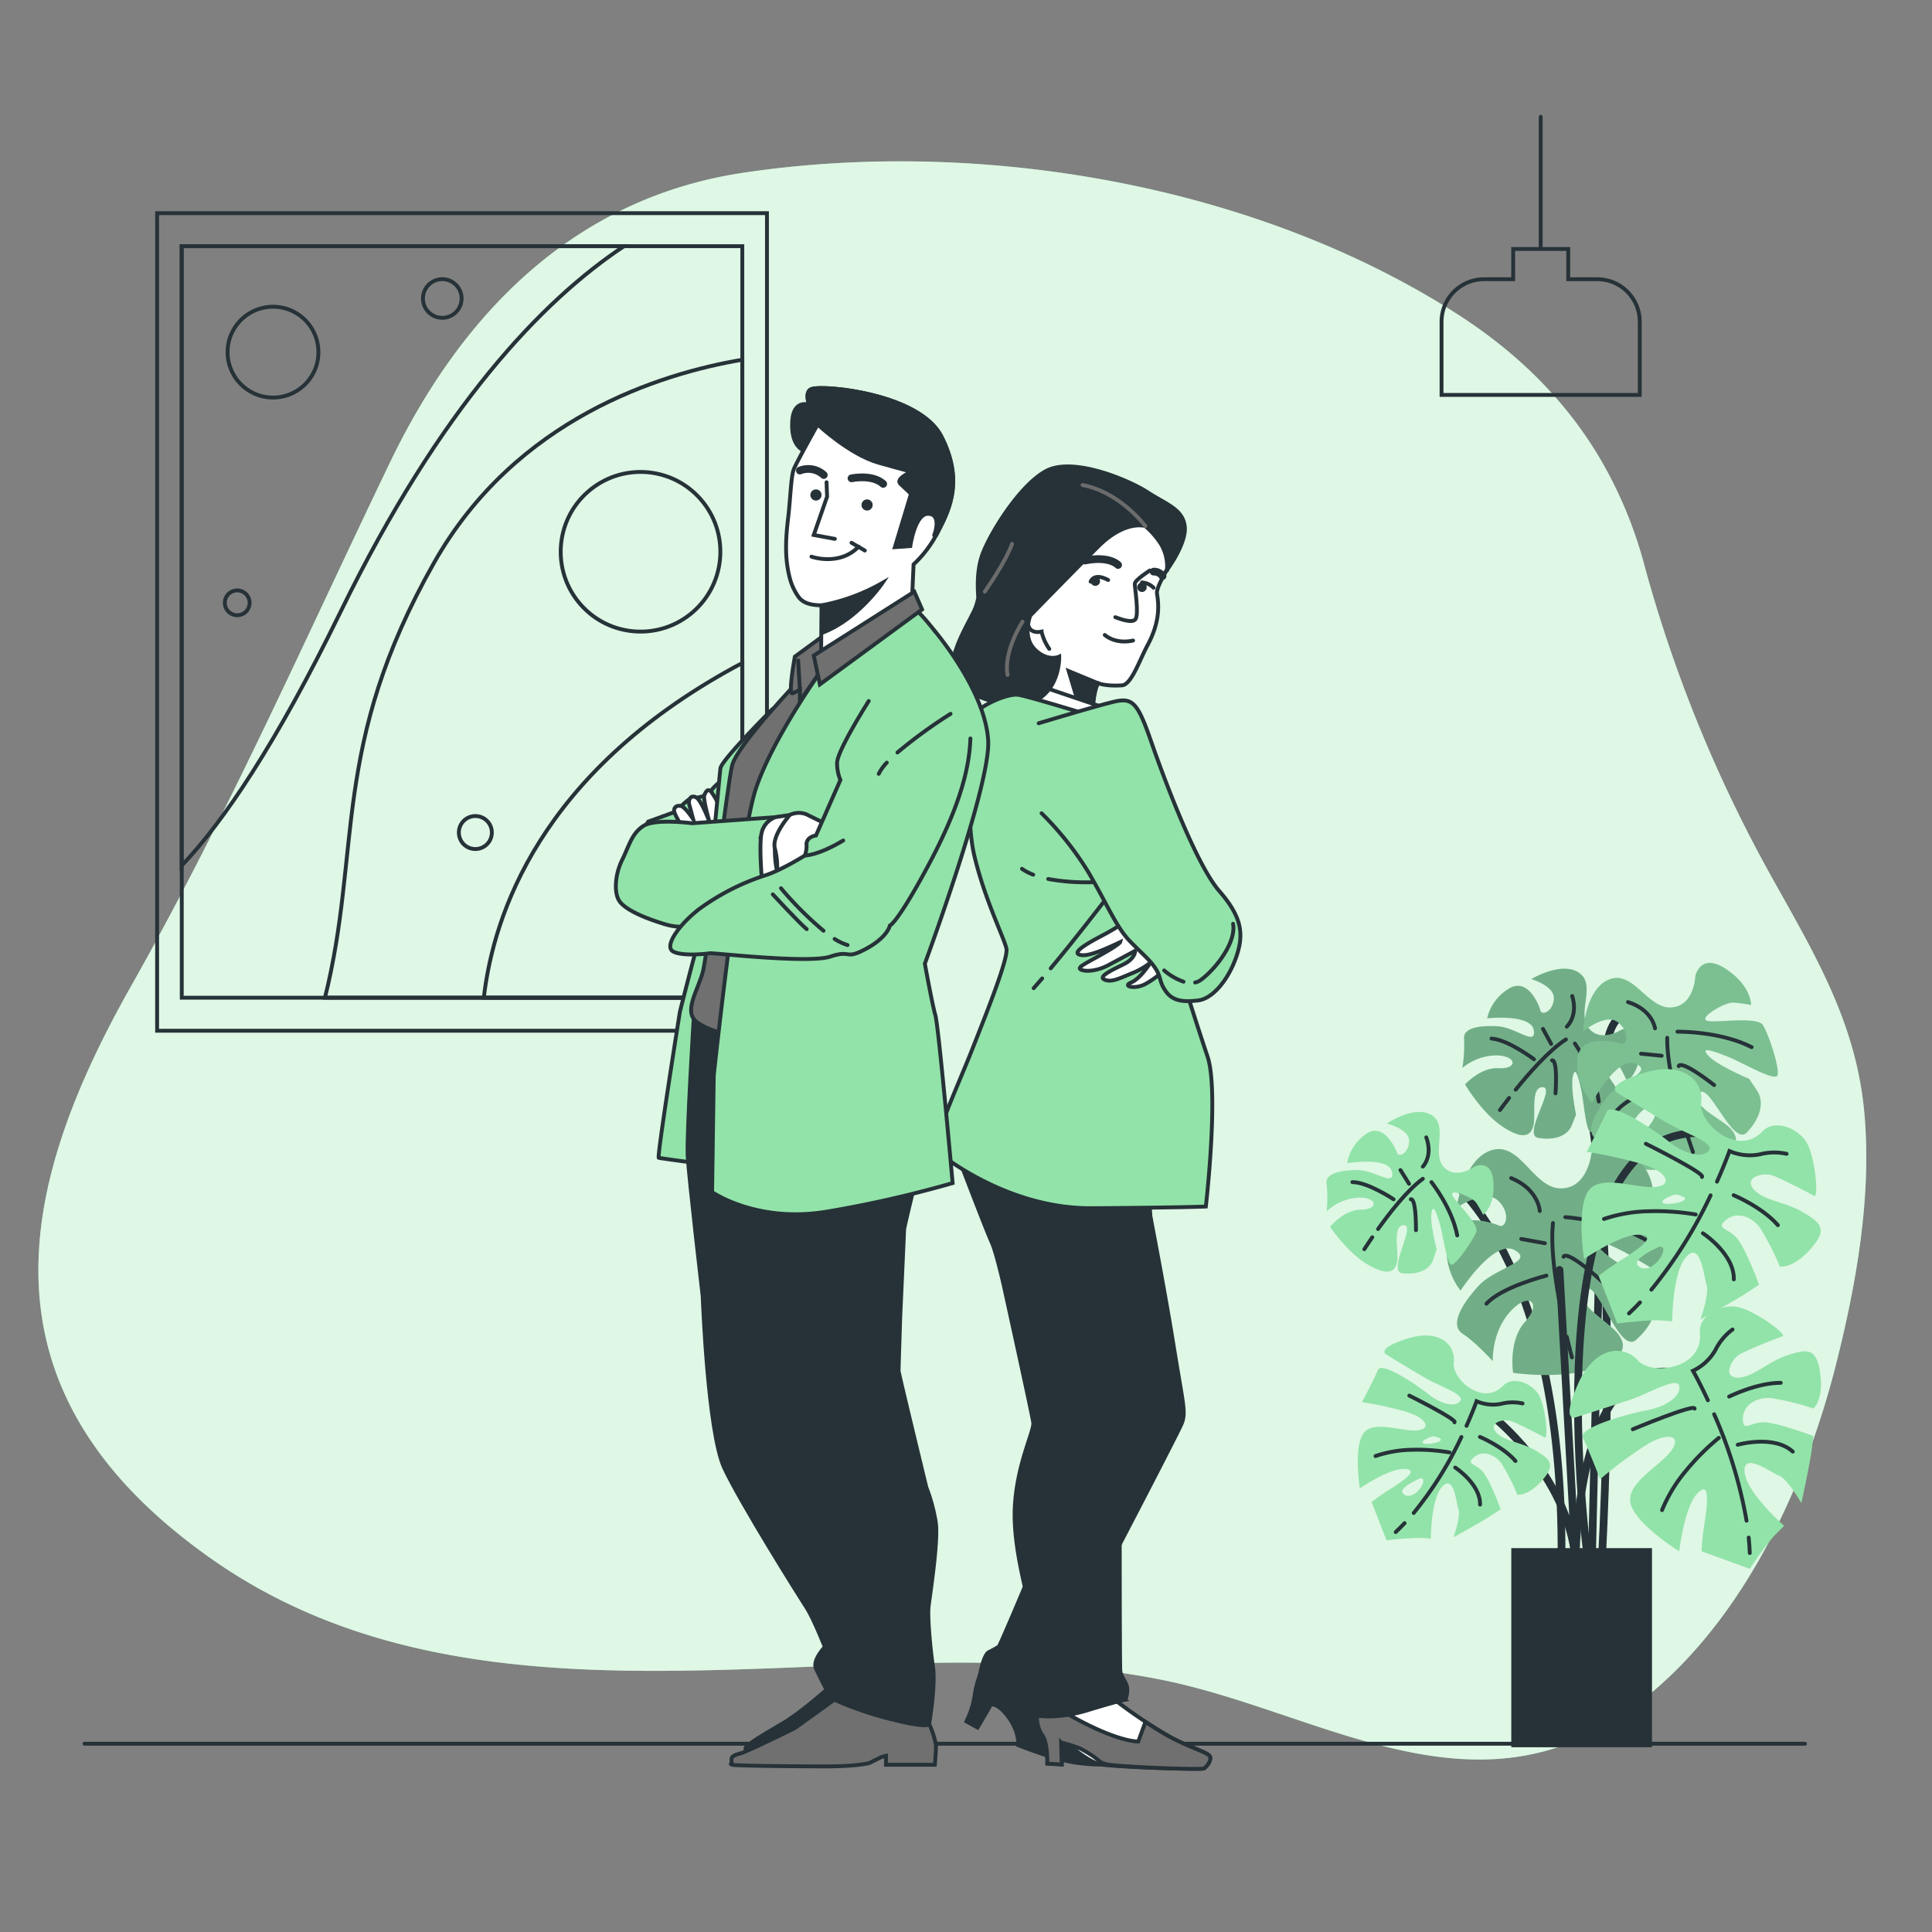 <svg xmlns="http://www.w3.org/2000/svg" viewBox="0 0 500 500"><rect x="0" y="0" width="500" height="500" fill="#808080" stroke="none"/><g id="background-simple"><path d="M414.22,118.91c-8.89-15.13-21.33-27.51-37.06-37.61C324.79,47.67,253.61,35.56,192.42,44.7c-43.71,6.52-72.85,36.24-91.5,75-22,45.75-42,91.26-67.1,135.69-28.78,51-41.69,104,20.85,148,54.12,38.08,122,28.2,184,27,20.56-.41,41.27.27,61.5,4.25,40.2,7.91,79.24,36,118.78,9.77,30.05-20,47.75-57.64,56.33-91.78,5.11-20.35,9.13-42.8,7.23-64.39-2.07-23.66-13-41.48-24.21-61.63a359.15,359.15,0,0,1-32.78-80.48A110.36,110.36,0,0,0,414.22,118.91Z" style="fill:#92E3A9"></path><path d="M414.22,118.91c-8.89-15.13-21.33-27.51-37.06-37.61C324.79,47.67,253.61,35.56,192.42,44.7c-43.71,6.52-72.85,36.24-91.5,75-22,45.75-42,91.26-67.1,135.69-28.78,51-41.69,104,20.85,148,54.12,38.08,122,28.2,184,27,20.56-.41,41.27.27,61.5,4.25,40.2,7.91,79.24,36,118.78,9.77,30.05-20,47.75-57.64,56.33-91.78,5.11-20.35,9.13-42.8,7.23-64.39-2.07-23.66-13-41.48-24.21-61.63a359.15,359.15,0,0,1-32.78-80.48A110.36,110.36,0,0,0,414.22,118.91Z" style="fill:#fff;opacity:0.7"></path></g><g id="Floor"><line x1="21.86" y1="451.28" x2="467.13" y2="451.28" style="fill:none;stroke:#263238;stroke-linecap:round;stroke-miterlimit:10"></line></g><g id="Picture"><rect x="40.66" y="55.16" width="157.83" height="211.59" style="fill:none;stroke:#263238;stroke-linecap:round;stroke-miterlimit:10"></rect><rect x="47.04" y="63.71" width="145.07" height="194.49" style="fill:none;stroke:#263238;stroke-linecap:round;stroke-miterlimit:10"></rect><path d="M47,224.05c10.93-11.48,24.5-31.63,41.07-65.58,26-53.36,52.36-80.75,73.42-94.76H47Z" style="fill:none;stroke:#263238;stroke-linecap:round;stroke-miterlimit:10"></path><path d="M192.11,93.1c-21.15,3.58-58.62,15.15-79.78,52.54-26.84,47.45-18.68,74.1-28.23,112.57h108Z" style="fill:none;stroke:#263238;stroke-linecap:round;stroke-miterlimit:10"></path><circle cx="165.77" cy="142.79" r="20.66" transform="translate(-53.01 144.82) rotate(-41.27)" style="fill:none;stroke:#263238;stroke-linecap:round;stroke-miterlimit:10"></circle><circle cx="70.66" cy="91.14" r="11.76" transform="translate(-34.28 138.97) rotate(-76.72)" style="fill:none;stroke:#263238;stroke-linecap:round;stroke-miterlimit:10"></circle><path d="M64.6,156a3.21,3.21,0,1,1-3.2-3.2A3.21,3.21,0,0,1,64.6,156Z" style="fill:none;stroke:#263238;stroke-linecap:round;stroke-miterlimit:10"></path><path d="M119.46,77.25a5,5,0,1,1-5-5A5,5,0,0,1,119.46,77.25Z" style="fill:none;stroke:#263238;stroke-linecap:round;stroke-miterlimit:10"></path><circle cx="123.02" cy="215.46" r="4.27" style="fill:none;stroke:#263238;stroke-linecap:round;stroke-miterlimit:10"></circle><path d="M192.11,258.21V171.62c-.7.34-1.4.7-2.12,1.1-50.19,27.46-62.3,64-64.78,85.49Z" style="fill:none;stroke:#263238;stroke-linecap:round;stroke-miterlimit:10"></path></g><g id="Plant"><path d="M430.71,263s-14.08-7.82-15.12,9.91-3.65,133-3.65,133" style="fill:none;stroke:#263238;stroke-linecap:round;stroke-miterlimit:10;stroke-width:2px"></path><path d="M408.28,274.42s11.48,25.56,6.27,129.84" style="fill:none;stroke:#263238;stroke-linecap:round;stroke-miterlimit:10;stroke-width:2px"></path><path d="M419.56,266.52s-5.39,3.45-8.45-.5,2.07-11.18-2.46-14.27-12.34,1.63-12.34,1.63,6,1.76,5.83,5.05-3.1,4.53-3.48,3.09-3.26-8.67-8.15-5.66a12.09,12.09,0,0,0-5.63,7.68s11.37-1.22,12.06,3.06-4.66-.74-9.36-1-9,.41-8.67,3.26a37.42,37.42,0,0,1-.44,7.51,14,14,0,0,1,9.14-3.23c5.16.3,5,3.59.27,3.31s-8.72,4.2-8.72,4.2,4.28,7.32,9.72,10.93,7.4,2.32,8-.46-.83-10,2.46-9.75-5.44,12.4-1.24,13.11,7.56-.49,8.67-3.25l1.1-2.76s-1.46-7.16-.82-9.94,1.4.08,2.15,3.42,1.21,11.38,2.65,11,6-6.24,7.1-8.53-6.05-9.31-6-10.72,5.58,1.28,6.44,2.74a37,37,0,0,1,1.68,3.4s3.43-2.16,3.34-8.76S419.56,266.52,419.56,266.52Z" style="fill:#92E3A9"></path><path d="M419.56,266.52s-5.39,3.45-8.45-.5,2.07-11.18-2.46-14.27-12.34,1.63-12.34,1.63,6,1.76,5.83,5.05-3.1,4.53-3.48,3.09-3.26-8.67-8.15-5.66a12.09,12.09,0,0,0-5.63,7.68s11.37-1.22,12.06,3.06-4.66-.74-9.36-1-9,.41-8.67,3.26a37.42,37.42,0,0,1-.44,7.51,14,14,0,0,1,9.14-3.23c5.16.3,5,3.59.27,3.31s-8.72,4.2-8.72,4.2,4.28,7.32,9.72,10.93,7.4,2.32,8-.46-.83-10,2.46-9.75-5.44,12.4-1.24,13.11,7.56-.49,8.67-3.25l1.1-2.76s-1.46-7.16-.82-9.94,1.4.08,2.15,3.42,1.21,11.38,2.65,11,6-6.24,7.1-8.53-6.05-9.31-6-10.72,5.58,1.28,6.44,2.74a37,37,0,0,1,1.68,3.4s3.43-2.16,3.34-8.76S419.56,266.52,419.56,266.52Z" style="fill:#263238;opacity:0.3"></path><path d="M392.26,282c3.51-4.34,8.68-10.22,13-13" style="fill:none;stroke:#263238;stroke-linecap:round;stroke-miterlimit:10"></path><path d="M388.19,287.28s.9-1.25,2.36-3.13" style="fill:none;stroke:#263238;stroke-linecap:round;stroke-miterlimit:10"></path><path d="M407.57,270.06s5.22,7.37,6.19,15" style="fill:none;stroke:#263238;stroke-linecap:round;stroke-miterlimit:10"></path><path d="M401.66,274.42s1.47-.86.91,8.53" style="fill:none;stroke:#263238;stroke-linecap:round;stroke-miterlimit:10"></path><path d="M405.48,265.69s3-2.65,1.41-7.92" style="fill:none;stroke:#263238;stroke-linecap:round;stroke-miterlimit:10"></path><line x1="401.44" y1="270.17" x2="399.32" y2="266.27" style="fill:none;stroke:#263238;stroke-linecap:round;stroke-miterlimit:10"></line><path d="M397,274.14s-6.76-5.11-11-5.36" style="fill:none;stroke:#263238;stroke-linecap:round;stroke-miterlimit:10"></path><path d="M438.75,252.61s-.21,7.74-6.26,8.12-9.78-9.7-16-7.27-6.79,13.46-6.79,13.46,5.88-4.82,9-2.38,2.43,6.18.73,5.59-10.9-2.65-11.22,4.29a14.68,14.68,0,0,0,3.84,10.88s6.54-12.22,11.3-10-3.93,4.16-7.41,8.67-5.7,9.27-2.65,10.9a44.85,44.85,0,0,1,7.22,5.57s-.83-6.39,3-11.36,7-2.52,3.5,2-1.74,11.59-1.74,11.59,10.24.71,17.57-2.27,7.37-5.83,5-8.37-10.52-5.94-8.08-9.1,8.7,13.9,12.28,10.18,4.66-7.91,2.65-10.9l-2-3s-8.16-3.41-10.52-5.94,1-1.36,4.9.17S459.35,280,460,278.29s-2.15-10.28-3.71-12.92-13.44-.29-14.79-1.33,5.08-4.72,7.12-4.58a43.86,43.86,0,0,1,4.55.63s.18-4.9-6.48-9.31S438.75,252.61,438.75,252.61Z" style="fill:#92E3A9"></path><path d="M438.75,252.61s-.21,7.74-6.26,8.12-9.78-9.7-16-7.27-6.79,13.46-6.79,13.46,5.88-4.82,9-2.38,2.43,6.18.73,5.59-10.9-2.65-11.22,4.29a14.68,14.68,0,0,0,3.84,10.88s6.54-12.22,11.3-10-3.93,4.16-7.41,8.67-5.7,9.27-2.65,10.9a44.85,44.85,0,0,1,7.22,5.57s-.83-6.39,3-11.36,7-2.52,3.5,2-1.74,11.59-1.74,11.59,10.24.71,17.57-2.27,7.37-5.83,5-8.37-10.52-5.94-8.08-9.1,8.7,13.9,12.28,10.18,4.66-7.91,2.65-10.9l-2-3s-8.16-3.41-10.52-5.94,1-1.36,4.9.17S459.35,280,460,278.29s-2.15-10.28-3.71-12.92-13.44-.29-14.79-1.33,5.08-4.72,7.12-4.58a43.86,43.86,0,0,1,4.55.63s.18-4.9-6.48-9.31S438.75,252.61,438.75,252.61Z" style="fill:#263238;opacity:0.2"></path><path d="M435.64,290.49c-2-6.47-4.31-15.66-4.16-21.91" style="fill:none;stroke:#263238;stroke-linecap:round;stroke-miterlimit:10"></path><path d="M438.15,298.17s-.64-1.76-1.52-4.5" style="fill:none;stroke:#263238;stroke-linecap:round;stroke-miterlimit:10"></path><path d="M434.12,267s10.94-.2,19.2,4" style="fill:none;stroke:#263238;stroke-linecap:round;stroke-miterlimit:10"></path><path d="M434.46,275.91s.14-2.05,9.16,4.9" style="fill:none;stroke:#263238;stroke-linecap:round;stroke-miterlimit:10"></path><path d="M428.32,266.14s-.62-4.79-7-6.81" style="fill:none;stroke:#263238;stroke-linecap:round;stroke-miterlimit:10"></path><line x1="430.05" y1="273.23" x2="424.7" y2="272.7" style="fill:none;stroke:#263238;stroke-linecap:round;stroke-miterlimit:10"></line><path d="M431,280.42s-9.72,3.29-12.85,7.35" style="fill:none;stroke:#263238;stroke-linecap:round;stroke-miterlimit:10"></path><path d="M373.87,304.15s30.77,20.33,30.25,99.07" style="fill:none;stroke:#263238;stroke-linecap:round;stroke-miterlimit:10;stroke-width:2px"></path><path d="M411.81,298.78s-1,8.91-8,8.77-10.38-12.11-17.74-9.89-9.1,14.9-9.1,14.9,7.23-5,10.65-1.91,2.21,7.37.3,6.52-12.33-4.08-13.35,3.9A17,17,0,0,0,378,334s8.7-13.48,14-10.46S387,328,382.6,332.83s-7.45,10.15-4.08,12.33,7.8,7.1,7.8,7.1-.35-7.45,4.53-12.82,8.3-2.26,3.86,2.62-3.11,13.22-3.11,13.22,11.75,1.78,20.49-1,9.05-6,6.57-9.18-11.57-7.85-8.47-11.27,8.73,16.86,13.22,12.92,6.12-8.7,4.08-12.33l-2-3.64s-9.09-4.71-11.57-7.86,1.33-1.46,5.63.67,13.48,8.7,14.33,6.79-1.51-12.06-3.06-15.26-15.48-1.6-16.94-2.93,6.3-5,8.65-4.61a50.24,50.24,0,0,1,5.19,1.15s.67-5.63-6.6-11.36S411.81,298.78,411.81,298.78Z" style="fill:#92E3A9"></path><path d="M411.81,298.78s-1,8.91-8,8.77-10.38-12.11-17.74-9.89-9.1,14.9-9.1,14.9,7.23-5,10.65-1.91,2.21,7.37.3,6.52-12.33-4.08-13.35,3.9A17,17,0,0,0,378,334s8.7-13.48,14-10.46S387,328,382.6,332.83s-7.45,10.15-4.08,12.33,7.8,7.1,7.8,7.1-.35-7.45,4.53-12.82,8.3-2.26,3.86,2.62-3.11,13.22-3.11,13.22,11.75,1.78,20.49-1,9.05-6,6.57-9.18-11.57-7.85-8.47-11.27,8.73,16.86,13.22,12.92,6.12-8.7,4.08-12.33l-2-3.64s-9.09-4.71-11.57-7.86,1.33-1.46,5.63.67,13.48,8.7,14.33,6.79-1.51-12.06-3.06-15.26-15.48-1.6-16.94-2.93,6.3-5,8.65-4.61a50.24,50.24,0,0,1,5.19,1.15s.67-5.63-6.6-11.36S411.81,298.78,411.81,298.78Z" style="fill:#263238;opacity:0.3"></path><path d="M404.64,342.19c-1.65-7.65-3.5-18.47-2.73-25.68" style="fill:none;stroke:#263238;stroke-linecap:round;stroke-miterlimit:10"></path><path d="M406.81,351.29s-.57-2.09-1.33-5.34" style="fill:none;stroke:#263238;stroke-linecap:round;stroke-miterlimit:10"></path><path d="M405.1,315s12.64.81,21.78,6.44" style="fill:none;stroke:#263238;stroke-linecap:round;stroke-miterlimit:10"></path><path d="M404.65,325.25s.36-2.35,10.11,6.53" style="fill:none;stroke:#263238;stroke-linecap:round;stroke-miterlimit:10"></path><path d="M398.49,313.41s-.26-5.59-7.4-8.52" style="fill:none;stroke:#263238;stroke-linecap:round;stroke-miterlimit:10"></path><line x1="399.82" y1="321.75" x2="393.7" y2="320.64" style="fill:none;stroke:#263238;stroke-linecap:round;stroke-miterlimit:10"></line><path d="M400.21,330.13s-11.53,2.88-15.52,7.27" style="fill:none;stroke:#263238;stroke-linecap:round;stroke-miterlimit:10"></path><path d="M385.87,366.2s19.81,15.12,21.9,37.54l-4.17-75.09" style="fill:none;stroke:#263238;stroke-linecap:round;stroke-miterlimit:10;stroke-width:2px"></path><path d="M433.84,355.25c-26.07-4.7-26.07,48.49-26.07,48.49" style="fill:none;stroke:#263238;stroke-linecap:round;stroke-miterlimit:10;stroke-width:2px"></path><path d="M410.9,403.22s-15.13-110,28.67-110" style="fill:none;stroke:#263238;stroke-linecap:round;stroke-miterlimit:10;stroke-width:2px"></path><path d="M423.9,352.08c-3.56-4-11.12-4-15.58,6.24s-.44,8.45-.44,8.45,8.46-2.67,13.8-4.45,12.46-6.23,12.91-3.56S431,364.1,426.13,365s-17.81,4.46-16.47,7.13,4.45,10.68,4.45,10.68a113,113,0,0,1,12-8.9c5.79-3.56,9.35-2.23,6.23,1.78s-12,8.46-10.24,13.8,12.47,12,12.47,12,1.33-11.13,4.45-14.69,3.12.44,2.23,6.67a72.72,72.72,0,0,0-.89,8L452.84,406s4.45-6.68,6.68-8.9l2.22-2.23S452,386.36,451.5,381s6.68,0,8.91.89,5.78,7.12,5.78,7.12,2.23-10.24,2.68-13.8l.44-3.56s-9.35-3.56-12.91-3.56-5.34,2.67-5.34-.89,3.56-5.79,7.57-5.34a69,69,0,0,1,10.68,2.67s2.67-2.23,1.78-8.9-3.11-6.68-8.46-4.9-8.9,5.79-12.91,5.79-1.78-4.9.89-6.24,9.35-4,10.69-4.45-7.12-6.67-11.58-7.57-10.21,2.25-9.79,6.68C440.82,354.31,427.47,356.09,423.9,352.08Z" style="fill:#92E3A9"></path><path d="M452.56,397.92c.13,1.34.23,2.68.28,4" style="fill:none;stroke:#263238;stroke-linecap:round;stroke-miterlimit:10"></path><path d="M443.62,366A118.47,118.47,0,0,1,452,393.55" style="fill:none;stroke:#263238;stroke-linecap:round;stroke-miterlimit:10"></path><path d="M442,362.39c-2.2-4.74-3.86-7.63-3.86-7.63a13.14,13.14,0,0,0,5.79-5.35,14.82,14.82,0,0,1,4.45-5.34" style="fill:none;stroke:#263238;stroke-linecap:round;stroke-miterlimit:10"></path><path d="M422.57,369.89s16-6.68,16-5.34" style="fill:none;stroke:#263238;stroke-linecap:round;stroke-miterlimit:10"></path><path d="M447.5,361.43s7.12-3.56,13.35-3.56" style="fill:none;stroke:#263238;stroke-linecap:round;stroke-miterlimit:10"></path><path d="M444.83,372.12a61.23,61.23,0,0,0-8.46,8.45,38.48,38.48,0,0,0-6.23,10.24" style="fill:none;stroke:#263238;stroke-linecap:round;stroke-miterlimit:10"></path><path d="M449.72,373.9s9.35-2.67,14.25,1.78" style="fill:none;stroke:#263238;stroke-linecap:round;stroke-miterlimit:10"></path><path d="M466.66,313.75c-4.85-2.87-10.21-2.93-12.84-6s2.53-4.55,5.29-3.41,9.16,4.43,10.37,5.15.37-9.76-1.87-13.7-8.4-6.24-11.47-3c-6.47,6.8-16.57-2.12-15.88-7.43s-4.27-11-14.92-7.68-6.68,5.21-6.68,5.21,7.56,4.63,12.41,7.5,12.88,5.33,11.15,7.41-6.37.82-10.25-2.3-15-10.53-16.18-7.77-5.15,10.37-5.15,10.37a112.73,112.73,0,0,1,14.61,3.24c6.48,2,7.81,5.6,2.74,5.87s-14.27-3.53-17.13,1.32-.91,17.29-.91,17.29,9.28-6.29,14-6.27,1.71,2.64-3.58,6.06a72.65,72.65,0,0,0-6.64,4.58l4.81,12.33s8-1,11.1-.8l3.14.23s0-12.94,3.71-16.78,4.38,5,5.17,7.3-1.59,9-1.59,9,9.19-5,12.17-7l3-2s-3.44-9.4-5.78-12.09-5.52-2.28-2.83-4.61,6.71-1.11,9,2.21a69.31,69.31,0,0,1,5,9.82s3.44.55,7.89-4.5S471.5,316.61,466.66,313.75ZM424.53,328c-3.56-1.78,4.9-5.35,4.9-5.35C432.54,322.21,428.09,329.78,424.53,328Zm6-16.62c-1.52-.76,3-2.28,3-2.28C440.14,310.37,432,312.14,430.53,311.38Z" style="fill:#92E3A9"></path><path d="M424.43,337.06c-.92,1-1.87,1.94-2.85,2.85" style="fill:none;stroke:#263238;stroke-linecap:round;stroke-miterlimit:10"></path><path d="M442.7,309.36a117.83,117.83,0,0,1-15.33,24.41" style="fill:none;stroke:#263238;stroke-linecap:round;stroke-miterlimit:10"></path><path d="M444.35,305.81c2.14-4.78,3.23-7.92,3.23-7.92a13.2,13.2,0,0,0,7.83.86,14.81,14.81,0,0,1,6.95-.14" style="fill:none;stroke:#263238;stroke-linecap:round;stroke-miterlimit:10"></path><path d="M425.94,296s15.55,7.73,14.54,8.6" style="fill:none;stroke:#263238;stroke-linecap:round;stroke-miterlimit:10"></path><path d="M448.67,309.32s7.36,3.05,11.44,7.75" style="fill:none;stroke:#263238;stroke-linecap:round;stroke-miterlimit:10"></path><path d="M438.85,314.31a61.8,61.8,0,0,0-11.93-.84,38.41,38.41,0,0,0-11.82,2" style="fill:none;stroke:#263238;stroke-linecap:round;stroke-miterlimit:10"></path><path d="M440.71,319.17s8.15,5.31,8,11.93" style="fill:none;stroke:#263238;stroke-linecap:round;stroke-miterlimit:10"></path><path d="M397.48,375.43c-3.9-2.31-8.21-2.36-10.32-4.79s2-3.67,4.25-2.75,7.37,3.57,8.35,4.15.3-7.86-1.51-11-6.76-5-9.23-2.43c-5.21,5.47-13.33-1.7-12.78-6s-3.44-8.88-12-6.18-5.37,4.19-5.37,4.19,6.08,3.73,10,6,10.37,4.28,9,6-5.13.66-8.25-1.85-12.1-8.47-13-6.25-4.14,8.34-4.14,8.34a91.19,91.19,0,0,1,11.75,2.61c5.22,1.64,6.28,4.51,2.21,4.73s-11.49-2.85-13.79,1.05-.73,13.92-.73,13.92,7.47-5.06,11.28-5,1.37,2.12-2.89,4.87a58,58,0,0,0-5.34,3.69l3.87,9.92a71.13,71.13,0,0,1,8.94-.64l2.52.18s0-10.41,3-13.5,3.52,4.05,4.15,5.88-1.27,7.27-1.27,7.27,7.39-4.05,9.79-5.66l2.4-1.6s-2.76-7.56-4.64-9.73-4.45-1.84-2.28-3.71,5.39-.89,7.24,1.78a56.15,56.15,0,0,1,4,7.9s2.76.45,6.35-3.62S401.38,377.74,397.48,375.43Zm-33.9,11.47c-2.86-1.44,3.94-4.3,3.94-4.3C370,382.24,366.45,388.33,363.58,386.9Zm4.83-13.38c-1.22-.61,2.44-1.83,2.44-1.83C376.15,372.71,369.63,374.13,368.41,373.52Z" style="fill:#92E3A9"></path><path d="M363.51,394.19c-.75.79-1.52,1.56-2.3,2.3" style="fill:none;stroke:#263238;stroke-linecap:round;stroke-miterlimit:10"></path><path d="M378.21,371.9a95.1,95.1,0,0,1-12.34,19.65" style="fill:none;stroke:#263238;stroke-linecap:round;stroke-miterlimit:10"></path><path d="M379.53,369c1.72-3.84,2.6-6.37,2.6-6.37a10.61,10.61,0,0,0,6.3.69,12,12,0,0,1,5.6-.11" style="fill:none;stroke:#263238;stroke-linecap:round;stroke-miterlimit:10"></path><path d="M364.72,361.18s12.51,6.22,11.7,6.92" style="fill:none;stroke:#263238;stroke-linecap:round;stroke-miterlimit:10"></path><path d="M383,371.87s5.92,2.45,9.21,6.24" style="fill:none;stroke:#263238;stroke-linecap:round;stroke-miterlimit:10"></path><path d="M375.11,375.88a49.85,49.85,0,0,0-9.61-.68,31,31,0,0,0-9.51,1.62" style="fill:none;stroke:#263238;stroke-linecap:round;stroke-miterlimit:10"></path><path d="M376.61,379.8s6.55,4.27,6.43,9.59" style="fill:none;stroke:#263238;stroke-linecap:round;stroke-miterlimit:10"></path><path d="M381.58,301.92s-4.9,3.56-8,0,1.33-10.68-3.12-13.35-11.57,2.22-11.57,2.22,5.78,1.34,5.78,4.45-2.67,4.45-3.11,3.12-3.56-8-8-4.9a11.44,11.44,0,0,0-4.9,7.57s10.68-1.78,11.57,2.23-4.45-.45-8.9-.45-8.46.89-8,3.56a35.46,35.46,0,0,1,0,7.12,13.23,13.23,0,0,1,8.46-3.56c4.89,0,4.89,3.12.44,3.12s-8,4.45-8,4.45,4.45,6.68,9.79,9.79,7.12,1.79,7.57-.89-1.34-9.34,1.78-9.34-4.45,12-.45,12.46,7.13-.89,8-3.56l.89-2.67s-1.78-6.68-1.34-9.35,1.34,0,2.23,3.12,1.78,10.68,3.11,10.23,5.35-6.23,6.24-8.45-6.24-8.46-6.24-9.8,5.35.89,6.24,2.23a33.57,33.57,0,0,1,1.78,3.12s3.11-2.23,2.67-8.46S381.58,301.92,381.58,301.92Z" style="fill:#92E3A9"></path><path d="M356.64,318.07c3.08-4.3,7.64-10.14,11.59-13" style="fill:none;stroke:#263238;stroke-linecap:round;stroke-miterlimit:10"></path><path d="M353.09,323.29s.78-1.24,2.06-3.09" style="fill:none;stroke:#263238;stroke-linecap:round;stroke-miterlimit:10"></path><path d="M370.45,305.93s5.34,6.67,6.68,13.8" style="fill:none;stroke:#263238;stroke-linecap:round;stroke-miterlimit:10"></path><path d="M365.11,310.38s1.34-.89,1.34,8" style="fill:none;stroke:#263238;stroke-linecap:round;stroke-miterlimit:10"></path><path d="M368.23,301.92s2.67-2.67.89-7.57" style="fill:none;stroke:#263238;stroke-linecap:round;stroke-miterlimit:10"></path><line x1="364.66" y1="306.37" x2="362.44" y2="302.81" style="fill:none;stroke:#263238;stroke-linecap:round;stroke-miterlimit:10"></line><path d="M360.66,310.38S354,305.93,350,305.93" style="fill:none;stroke:#263238;stroke-linecap:round;stroke-miterlimit:10"></path><rect x="392.12" y="401.65" width="34.41" height="49.54" style="fill:#263238;stroke:#263238;stroke-linecap:round;stroke-miterlimit:10;stroke-width:2px"></rect></g><g id="Lamp"><path d="M413.39,72.26h-7.53V64.43H391.61v7.83h-7.54a11,11,0,0,0-11,11v18.94h51.3V83.25A11,11,0,0,0,413.39,72.26Z" style="fill:none;stroke:#263238;stroke-linecap:round;stroke-miterlimit:10"></path><line x1="398.73" y1="63.71" x2="398.73" y2="30.23" style="fill:none;stroke:#263238;stroke-linecap:round;stroke-miterlimit:10"></line></g><g id="character-2"><path d="M302,147.51s-2.73,4.46-2.58,6,1.43,6.32-2.45,13.51c-2.05,3.79-4.17,10.21-6.61,10.35-4.47.26-6.18-.58-6.18-.58s-.86,1.3-1.3,5.75c0,0-7.76-2.3-11.64-4.45s-9.49-7.48-9.49-7.48a30.49,30.49,0,0,1,1-17.1c3.31-8.63,19.69-20.42,27.89-21s8,.43,10.49,3.45S302,147.51,302,147.51Z" style="fill:#fff;stroke:#263238;stroke-linecap:round;stroke-miterlimit:10"></path><path d="M266,160.68s-.31,3.55,3.55,2.78a12.79,12.79,0,0,0,2,4.47" style="fill:none;stroke:#263238;stroke-linecap:round;stroke-miterlimit:10"></path><path d="M284.19,176.83l-7.62-3.16,2.3,7.62,4,1.29S283,178.27,284.19,176.83Z" style="fill:#263238;stroke:#263238;stroke-linecap:round;stroke-miterlimit:10"></path><polygon points="270.1 177.84 287.49 183.73 287.78 189.05 262.05 180.43 270.1 177.84" style="fill:#fff;stroke:#263238;stroke-linecap:round;stroke-miterlimit:10"></polygon><path d="M296.41,136.15s-5.18-1.72-12.22,5.32-17.54,17.83-17.54,17.83-2.16,5.46,1.15,8.77,6.33,1.86,6.33,1.86.28,7.34-5.32,10.93-17.4,0-21.13-4.31,2.3-14.09,3.88-17.4a14.55,14.55,0,0,0,1.58-4.31c.14-.43-.72-6,1-11.07s9.49-18,16.54-21.85,21.7,2.45,26.3,5.47,9.06,4.31,9.63,8.76-4.6,11.36-4.6,11.36a11.26,11.26,0,0,0-1.58-6.76A21.27,21.27,0,0,0,296.41,136.15Z" style="fill:#263238;stroke:#263238;stroke-linecap:round;stroke-miterlimit:10"></path><path d="M296.41,136.15s-6.47-8.76-16.25-10.63" style="fill:none;stroke:#6b6b6b;stroke-linecap:round;stroke-miterlimit:10"></path><path d="M254.86,153.12s5.47-7.77,7.05-12.37" style="fill:none;stroke:#6b6b6b;stroke-linecap:round;stroke-miterlimit:10"></path><path d="M264.64,160.88s-5,7.62-3.88,13.8" style="fill:none;stroke:#6b6b6b;stroke-linecap:round;stroke-miterlimit:10"></path><path d="M297.56,147.65s-3.88,2.45-3.88,3.45,1.15,8.05.14,9.2-4.74-.43-5.18-.57" style="fill:none;stroke:#263238;stroke-linecap:round;stroke-miterlimit:10"></path><path d="M293.24,165.77s-4.16,1.15-7.33-1.44" style="fill:none;stroke:#263238;stroke-linecap:round;stroke-miterlimit:10"></path><path d="M289.36,146.22s-2.15-2.45-8.62-1.15" style="fill:none;stroke:#263238;stroke-linecap:round;stroke-miterlimit:10;stroke-width:2px"></path><path d="M298.56,147.94a2.62,2.62,0,0,1,2.3,1.15" style="fill:none;stroke:#263238;stroke-linecap:round;stroke-miterlimit:10;stroke-width:2px"></path><path d="M284.69,150.53a1.23,1.23,0,1,1-1.22-1.37A1.3,1.3,0,0,1,284.69,150.53Z" style="fill:#263238"></path><path d="M296.77,152.11a1.23,1.23,0,1,1-1.23-1.37A1.31,1.31,0,0,1,296.77,152.11Z" style="fill:#263238"></path><path d="M282.25,150.53s.79-2.45,4.53-.43" style="fill:none;stroke:#263238;stroke-linecap:round;stroke-miterlimit:10"></path><path d="M295.54,150.74a4.74,4.74,0,0,1,3,1.37" style="fill:none;stroke:#263238;stroke-linecap:round;stroke-miterlimit:10"></path><path d="M297.13,311.67s4.16,21.42,6.61,36.66,3.3,17.25,2,20.26-18.26,35.51-18.26,35.51L272,438.31a14.89,14.89,0,0,1-7.62-.86c-4-1.58-10.78-3.88-10.78-3.88s.86-5.18,2.3-6a23.54,23.54,0,0,0,2.59-1.44c.43-.43,9.05-21,9.05-21L280.74,364l-15.53-55.63S289.08,313.54,297.13,311.67Z" style="fill:#263238;stroke:#263238;stroke-linecap:round;stroke-miterlimit:10"></path><path d="M253.57,433.57a24.88,24.88,0,0,0-1.29,4.89,21.42,21.42,0,0,1-1.59,5.75l-.57,1.29,2.87,1.58s3.17-5.32,3.31-5.75,2.16-.57,4.89,3.31,2.3,7,2.3,7,9.63,3.88,15.38,4.6,7.33.29,7.33.29a2.55,2.55,0,0,0-.86-3.88c-2.59-1.73-8.77-7.48-9.63-8.2s-3.88-8.05-3.88-8.05Z" style="fill:#263238;stroke:#263238;stroke-linecap:round;stroke-miterlimit:10"></path><path d="M289.34,440.56A131.5,131.5,0,0,0,303,449.63c5.58,2.95,10,3.94,10.2,5.11s-1,2.53-1.63,2.92-24.75-.41-27.29-1.14-6.93-4.33-8-5l-1.11-.64-.37,5.74-3.73-.24s.18-5-1.13-7.13a8,8,0,0,1-1.14-7.13c.8-3.41,7.31-4,10.65-4.37S289.34,440.56,289.34,440.56Z" style="fill:#fff;stroke:#263238;stroke-linecap:round;stroke-miterlimit:10"></path><path d="M303,449.63c-2-1.07-4.38-2.56-6.56-4l-1.86,5.07s-5.2.25-17.58-6.72a21.73,21.73,0,0,0-7.74-2.89,3.27,3.27,0,0,0-.5,1.07,8,8,0,0,0,1.14,7.13c1.31,2.1,1.13,7.13,1.13,7.13l3.73.24-.14-5.7a37.56,37.56,0,0,1,5.09,1.63c5.59,3.05,3.92,3.21,6.47,3.95s24.79,1.54,25.39,1.14,1.84-1.75,1.63-2.92S308.6,452.58,303,449.63Z" style="fill:#707070;stroke:#263238;stroke-linecap:round;stroke-miterlimit:10"></path><path d="M248,299.45s7.19,18.83,8.63,22,3.59,13.23,3.59,13.23,6.9,31.34,7.19,33.49S263.2,378.8,262.63,390s3.88,24.87,4.74,29.9,1.87,15.24,1.58,16.25a14.44,14.44,0,0,0-.57,4.74,30.43,30.43,0,0,0,.43,3.16s5.17.86,12.65-1.44,9.77-2.73,9.77-2.73a6.21,6.21,0,0,0,.43-3.45c-.43-1.43-1.58-2.58-1.72-4s-.15-32.63-.15-32.63,3-22.71,4.89-28.9,4.75-23.14,4.75-23.14l-2-38.24s-24.87-2.15-35.65-5.75S248,299.45,248,299.45Z" style="fill:#263238;stroke:#263238;stroke-linecap:round;stroke-miterlimit:10"></path><path d="M288.21,187s-21.7-6.76-24.72-7.19-10.64,3.31-11.07,5-3,25-.29,36.52S260,243,260.47,245.55s-5.18,16.67-8.63,25.44-7.76,18-8.62,22.42l-.86,4.46s17.53,14.95,40.1,14.81,29.61-.43,29.61-.43,3.45-29.9.44-38.82-7.91-24.58-7.91-24.58-8.34-40.39-10.35-47.87A58.88,58.88,0,0,0,288.21,187Z" style="fill:#92E3A9;stroke:#263238;stroke-linecap:round;stroke-miterlimit:10"></path><path d="M267.4,226.37a12.9,12.9,0,0,1-2.91-1.52" style="fill:none;stroke:#263238;stroke-linecap:round;stroke-miterlimit:10"></path><path d="M283.18,228.3a54,54,0,0,1-11.89-.82" style="fill:none;stroke:#263238;stroke-linecap:round;stroke-miterlimit:10"></path><path d="M269.72,253.21c-.75.88-1.49,1.73-2.21,2.54" style="fill:none;stroke:#263238;stroke-linecap:round;stroke-miterlimit:10"></path><path d="M285.48,233.61s-6.89,9-13.56,17" style="fill:none;stroke:#263238;stroke-linecap:round;stroke-miterlimit:10"></path><path d="M290.66,238.65s-.15.71-5.9,3.73-6.47,4.17-5.6,4.6,2.3.29,4.74-.57,6-2.59,6-2.59-.15.58-4.75,3.16-6.61,3.45-5.31,4,4.16.29,6.9-1.15l3.33-1.77,3.71-2s.14,2-3.16,3.59-6.47,3.17-4.75,3.89,3.45-.15,6.9-1.59a18.54,18.54,0,0,0,5-2.87s-2.58,4.17-5,5.17.87,1.87,3.6.44a22.88,22.88,0,0,0,4.88-3.6Z" style="fill:#fff;stroke:#263238;stroke-linecap:round;stroke-miterlimit:10"></path><path d="M268.81,187.18s13.8-4.16,19-5.46,6.47-.29,10.06,10.06,11.79,32.06,17.68,38.82,6.47,11.21,4.32,17.25-6.18,10.63-9.78,11.06-6.47.29-8.33-2.3-1.15-3.59-2.74-6-3.3-3.6-6.75-7.19-6-9.92-10.78-18a81.25,81.25,0,0,0-11.93-14.95" style="fill:#92E3A9;stroke:#263238;stroke-linecap:round;stroke-miterlimit:10"></path><path d="M309.3,254.27a3.86,3.86,0,0,0,1.48-.67c3.74-2.74,9.2-9.64,8.34-14.52" style="fill:none;stroke:#263238;stroke-linecap:round;stroke-miterlimit:10"></path><path d="M301.29,251.15a15.5,15.5,0,0,0,5,2.91" style="fill:none;stroke:#263238;stroke-linecap:round;stroke-miterlimit:10"></path></g><g id="character-1"><path d="M167.76,212.63l6.76-2.45s3.16-2.87,3.59-3.16,5.75-1,5.9-2.15,4.6-4.32,4.6-4.32l-1.15,14.81-22,.86S166.61,214.5,167.76,212.63Z" style="fill:#92E3A9;stroke:#263238;stroke-linecap:round;stroke-miterlimit:10"></path><path d="M176.24,213.35a14,14,0,0,1-1.72-3.17c-.29-1.15.57-1.86,1.72-1.58s3.17,3.45,3.17,3.45l-1-3.73c-.43-1.59.57-2.74,1.87-1.87s3.3,6.18,3.3,6.18-1.72-6-1.29-6.9.86-1.73,1.73-.86a17.64,17.64,0,0,1,2.73,5.46,26.57,26.57,0,0,0,.86,3.59L178,215.5Z" style="fill:#fff;stroke:#263238;stroke-linecap:round;stroke-miterlimit:10"></path><path d="M199.82,183.59s-13.08,13.08-13.37,15.24-3.31,36.94-4.89,42-5.6,21-5.6,21-6,37.66-5.47,37.81,9.2,1.29,9.2,1.29l3.88-42.84,10.79-62.53,8.48-12.36A3.52,3.52,0,0,0,199.82,183.59Z" style="fill:#92E3A9;stroke:#263238;stroke-linecap:round;stroke-miterlimit:10"></path><path d="M179.55,263.23s-1.87,30.47-1.58,35.93,3.88,36.23,3.88,36.23,1.29,35.36,5.61,44.56,19.4,33.21,21.27,36.08,4.74,10.21,4.74,10.21-3.3,3.45-2.3,5.6,2.74,5.47,2.74,5.47-6.76,6-11.22,8.62-9.92,5.75-9.77,6.61.86,1.15,2.15,1.44,41,0,41,0l-.72-26.59-8.48-27-16-46.72,1.29-56.49-1.44-35.5Z" style="fill:#263238;stroke:#263238;stroke-linecap:round;stroke-miterlimit:10"></path><path d="M215.92,439.89s-9.78,7.05-10.21,7.33-12.22,6-13.8,6.47-2.73.72-2.59,1.87-.57.86.15,1.15,16.1.43,24.29.43,11.21-.86,11.21-.86l3.17-1.58,1.15-.29v2.3h12.65s.28-3.45.28-4.31v-.86a23.91,23.91,0,0,0-1.72-5.32l-1.58-3.16Z" style="fill:#707070;stroke:#263238;stroke-linecap:round;stroke-miterlimit:10"></path><path d="M193.64,308.22s4.31,49.31,7,56.35,5.89,17.68,5.89,17.68,9.92,33.92,10.35,38.09,1.15,5.75.29,6.47-1.15,3.16-.72,4.75a25.07,25.07,0,0,1,.58,4,1.68,1.68,0,0,0-1.15,1.73v2.58a89.19,89.19,0,0,0,15.23,5.18c9.2,2.3,9.35,1.15,9.35,1.15s1.72-10.06,1-14.81-1.43-12.94-1.15-15.52,2.59-17,1.87-21.85a43.22,43.22,0,0,0-2.44-9.06s-7.19-29.61-7.19-30.19.43-13.94.43-13.94,1-22.14,1-22.57,1.73-7.62,2.44-10.49,1-3.74,1-3.74Z" style="fill:#263238;stroke:#263238;stroke-linecap:round;stroke-miterlimit:10"></path><path d="M207.29,175.54s-16.53,17.25-17.82,22.57-6.33,48-7.48,53-5.6,10.93-1.29,13.66,6.9,2.44,6.9,2.44,9.2-55.34,13.8-64.68,20.84-28.47,19.26-30.48S212.18,173.24,207.29,175.54Z" style="fill:#707070;stroke:#263238;stroke-linecap:round;stroke-miterlimit:10"></path><path d="M214.34,163.61l-8.63,6.32s-1.87,10.09-.57,9.49l1.87-.86v2.87l6.18-8.91Z" style="fill:#707070;stroke:#263238;stroke-linecap:round;stroke-miterlimit:10"></path><line x1="207.01" y1="178.56" x2="206.57" y2="170.94" style="fill:#707070;stroke:#263238;stroke-linecap:round;stroke-miterlimit:10"></line><path d="M212.47,173.67S200,191.07,195.65,204s-10.93,74.32-10.93,74.32l-.43,30.19s11.65,8.19,30.05,5a297.76,297.76,0,0,0,32.2-7.33s-3.6-40.4-4.46-43.41-2.73-13.37-2.73-13.37,17.1-46.29,16.39-57.79-10.79-24.72-14.38-29a59.14,59.14,0,0,0-4.74-5.32Z" style="fill:#92E3A9;stroke:#263238;stroke-linecap:round;stroke-miterlimit:10"></path><path d="M209.59,104.82s-4.74-2-4.6,5.46,5.32,6.76,5.32,6.76l5.32-8.2Z" style="fill:#263238;stroke:#263238;stroke-linecap:round;stroke-miterlimit:10"></path><path d="M211.61,109.85s-5.47,9.77-6.19,11.64-.86,7.62-1.43,12.36-1,10.07.28,15.24a15,15,0,0,0,2.44,5.46c1.38,1.8,3.7,2.06,5.9,2.11q-.08,8.51-.14,17L236,155.85l.43-9.78a29.74,29.74,0,0,0,6.47-8.77c3-5.89,6.33-13.22.72-24.29s-30.19-13.37-33.49-12.36S211.61,109.85,211.61,109.85Z" style="fill:#fff;stroke:#263238;stroke-linecap:round;stroke-miterlimit:10"></path><path d="M243.66,113c-5.61-11.07-30.19-13.37-33.49-12.36s1.44,9.2,1.44,9.2,8.19,7.76,15.81,9.92,8.48,2.3,8.48,2.3-4.31,1.87-2.88,3.16,2.74,2.59,2.74,2.59l-4.17,13.8,4-.29s1.15-8.2,4.46-8.34,2.3,4.17,1.72,5.46c-.07.17.11.19.49.09.22-.4.44-.81.66-1.24C246,131.41,249.27,124.08,243.66,113Z" style="fill:#263238;stroke:#263238;stroke-linecap:round;stroke-miterlimit:10"></path><polyline points="213.91 124.8 214.05 128.53 210.6 138.45 216.06 139.46" style="fill:none;stroke:#263238;stroke-linecap:round;stroke-miterlimit:10"></polyline><path d="M210,144.06s7.19,2.59,12.22-2.59" style="fill:none;stroke:#263238;stroke-linecap:round;stroke-miterlimit:10"></path><line x1="220.37" y1="140.47" x2="223.82" y2="142.48" style="fill:none;stroke:#263238;stroke-linecap:round;stroke-miterlimit:10"></line><path d="M220.37,123.79s5.32-1.15,8.2,1.44" style="fill:none;stroke:#263238;stroke-linecap:round;stroke-miterlimit:10;stroke-width:2px"></path><path d="M213.19,122.93a5.91,5.91,0,0,0-6.18-1.15" style="fill:none;stroke:#263238;stroke-linecap:round;stroke-miterlimit:10;stroke-width:2px"></path><path d="M225.84,130.69a1.44,1.44,0,1,1-1.44-1.44A1.44,1.44,0,0,1,225.84,130.69Z" style="fill:#263238"></path><path d="M212.61,128.1a1.44,1.44,0,1,1-1.44-1.44A1.43,1.43,0,0,1,212.61,128.1Z" style="fill:#263238"></path><path d="M212.61,156.66a50.21,50.21,0,0,0,15.81-5.84s-6.18,9.2-15.23,12.79Z" style="fill:#263238;stroke:#263238;stroke-linecap:round;stroke-miterlimit:10"></path><polygon points="236.62 153.12 210.6 169.65 212.18 177.12 238.63 157.72 236.62 153.12" style="fill:#707070;stroke:#263238;stroke-linecap:round;stroke-miterlimit:10"></polygon><path d="M197.23,228.3s.43-7.33.86-10.64a15,15,0,0,1,2.59-6.18l-21.56,1.58s-9.63-1.29-12.65.72-3.6,5-5.46,8.77-2.16,8.48-.72,10.63,6.18,4.32,11.78,6,8.05-.29,10.5-1.87S197.23,228.3,197.23,228.3Z" style="fill:#92E3A9;stroke:#263238;stroke-linecap:round;stroke-miterlimit:10"></path><path d="M200.68,211.48l3.74-.58s-3.74,5.75-3.88,8.63a25.64,25.64,0,0,0,.57,6l-3.88,2.74s-.86-9.35-.14-12.65A5.64,5.64,0,0,1,200.68,211.48Z" style="fill:#fff;stroke:#263238;stroke-linecap:round;stroke-miterlimit:10"></path><path d="M204.42,210.9a5.34,5.34,0,0,1,4.31-.14c2,1,7,3.45,7,3.45l-2.44,11.21s-5.32,1.87-8.19,1.87a4.8,4.8,0,0,1-4-1.73,18.66,18.66,0,0,0-.57-6C199.67,216.22,204.42,210.9,204.42,210.9Z" style="fill:#fff;stroke:#263238;stroke-linecap:round;stroke-miterlimit:10"></path><path d="M224.83,181.43s-8.34,13.09-8.19,16.1a10.74,10.74,0,0,0,.86,4.32l-6.33,14.37s-2.44.29-2.44,2.3a7.12,7.12,0,0,1-.43,2.88s-6.18,3.88-10.35,5.17a60.34,60.34,0,0,0-17.11,8.77c-5.32,4.17-9.05,9.63-6.61,10.92s8.63.58,9.49.44,25.59,2.73,31.19.86,3.6,1,9.2-2,6.18-6,6.18-6,2-.72,9.92-15.53,10.64-24.72,10.93-32.91" style="fill:#92E3A9;stroke:#263238;stroke-linecap:round;stroke-miterlimit:10"></path><path d="M229.5,197.37a11.62,11.62,0,0,0-2.08,2.9" style="fill:none;stroke:#263238;stroke-linecap:round;stroke-miterlimit:10"></path><path d="M246,184.74a126.19,126.19,0,0,0-13.74,10" style="fill:none;stroke:#263238;stroke-linecap:round;stroke-miterlimit:10"></path><path d="M216,243a13.65,13.65,0,0,0,3.34,1.58" style="fill:none;stroke:#263238;stroke-linecap:round;stroke-miterlimit:10"></path><path d="M202.12,229.88a90.43,90.43,0,0,0,11,11" style="fill:none;stroke:#263238;stroke-linecap:round;stroke-miterlimit:10"></path><path d="M200,231.46s6.9,7.47,8.77,9" style="fill:none;stroke:#263238;stroke-linecap:round;stroke-miterlimit:10"></path><path d="M208.3,221.4s3.16.14,9.92-3.88" style="fill:none;stroke:#263238;stroke-linecap:round;stroke-miterlimit:10"></path></g></svg>